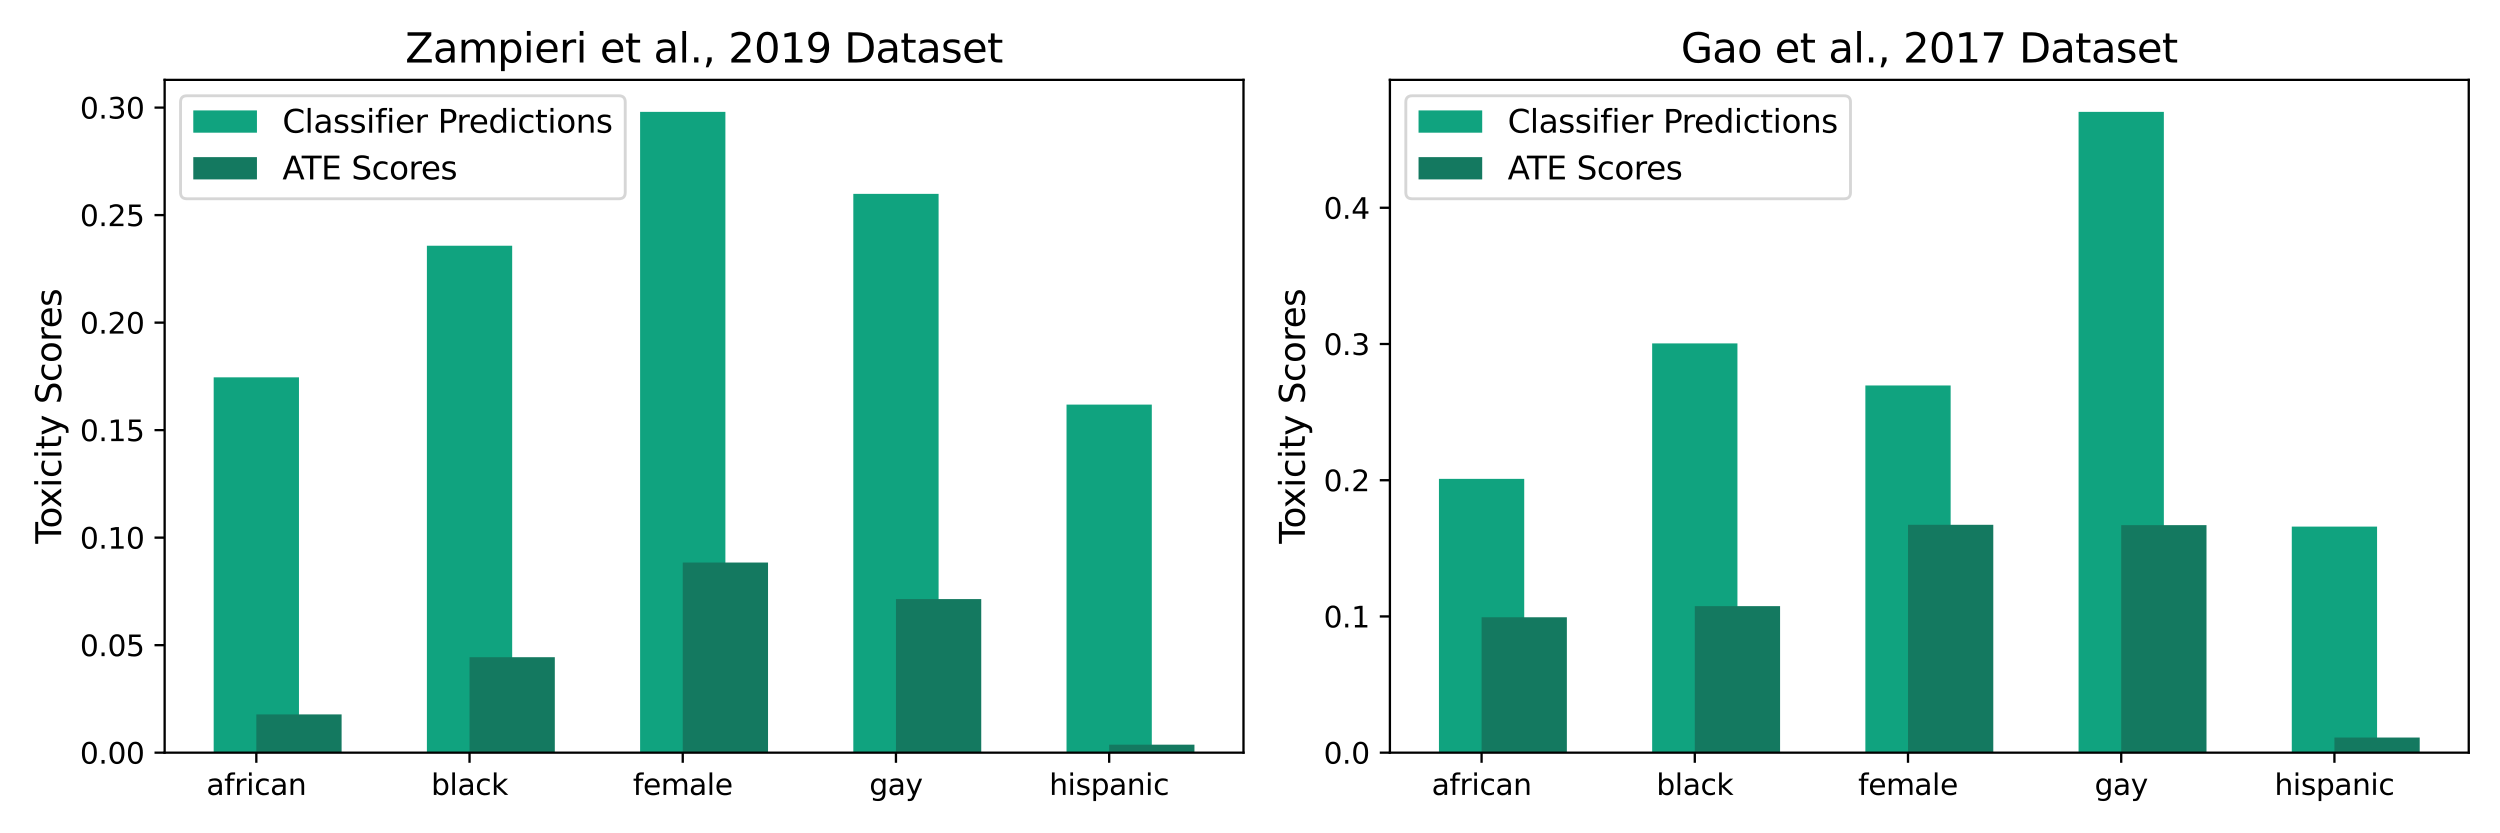 <?xml version="1.0" encoding="utf-8" standalone="no"?>
<!DOCTYPE svg PUBLIC "-//W3C//DTD SVG 1.1//EN"
  "http://www.w3.org/Graphics/SVG/1.1/DTD/svg11.dtd">
<svg xmlns:xlink="http://www.w3.org/1999/xlink" width="864pt" height="288pt" viewBox="0 0 864 288" xmlns="http://www.w3.org/2000/svg" version="1.1">
 <defs>
  <style type="text/css">*{stroke-linejoin: round; stroke-linecap: butt}</style>
 </defs>
 <g id="figure_1">
  <g id="patch_1">
   <path d="M 0 288 
L 864 288 
L 864 0 
L 0 0 
z
" style="fill: #ffffff"/>
  </g>
  <g id="axes_1">
   <g id="patch_2">
    <path d="M 56.9 260.12 
L 429.75 260.12 
L 429.75 27.6 
L 56.9 27.6 
z
" style="fill: #ffffff"/>
   </g>
   <g id="patch_3">
    <path d="M 73.848 260.12 
L 103.322 260.12 
L 103.322 130.412 
L 73.848 130.412 
z
" clip-path="url(#pd20c4e8a5c)" style="fill: #10a37f"/>
   </g>
   <g id="patch_4">
    <path d="M 147.533 260.12 
L 177.008 260.12 
L 177.008 84.919 
L 147.533 84.919 
z
" clip-path="url(#pd20c4e8a5c)" style="fill: #10a37f"/>
   </g>
   <g id="patch_5">
    <path d="M 221.219 260.12 
L 250.694 260.12 
L 250.694 38.672 
L 221.219 38.672 
z
" clip-path="url(#pd20c4e8a5c)" style="fill: #10a37f"/>
   </g>
   <g id="patch_6">
    <path d="M 294.905 260.12 
L 324.379 260.12 
L 324.379 67.002 
L 294.905 67.002 
z
" clip-path="url(#pd20c4e8a5c)" style="fill: #10a37f"/>
   </g>
   <g id="patch_7">
    <path d="M 368.591 260.12 
L 398.065 260.12 
L 398.065 139.822 
L 368.591 139.822 
z
" clip-path="url(#pd20c4e8a5c)" style="fill: #10a37f"/>
   </g>
   <g id="patch_8">
    <path d="M 88.585 260.12 
L 118.059 260.12 
L 118.059 246.897 
L 88.585 246.897 
z
" clip-path="url(#pd20c4e8a5c)" style="fill: #147960"/>
   </g>
   <g id="patch_9">
    <path d="M 162.271 260.12 
L 191.745 260.12 
L 191.745 227.123 
L 162.271 227.123 
z
" clip-path="url(#pd20c4e8a5c)" style="fill: #147960"/>
   </g>
   <g id="patch_10">
    <path d="M 235.956 260.12 
L 265.431 260.12 
L 265.431 194.42 
L 235.956 194.42 
z
" clip-path="url(#pd20c4e8a5c)" style="fill: #147960"/>
   </g>
   <g id="patch_11">
    <path d="M 309.642 260.12 
L 339.117 260.12 
L 339.117 207.043 
L 309.642 207.043 
z
" clip-path="url(#pd20c4e8a5c)" style="fill: #147960"/>
   </g>
   <g id="patch_12">
    <path d="M 383.328 260.12 
L 412.802 260.12 
L 412.802 257.347 
L 383.328 257.347 
z
" clip-path="url(#pd20c4e8a5c)" style="fill: #147960"/>
   </g>
   <g id="matplotlib.axis_1">
    <g id="xtick_1">
     <g id="line2d_1">
      <defs>
       <path id="m60d508ce1e" d="M 0 0 
L 0 3.5 
" style="stroke: #000000; stroke-width: 0.8"/>
      </defs>
      <g>
       <use xlink:href="#m60d508ce1e" x="88.585" y="260.12" style="stroke: #000000; stroke-width: 0.8"/>
      </g>
     </g>
     <g id="text_1">
      <!-- african -->
      <g transform="translate(71.334 274.718) scale(0.1 -0.1)">
       <defs>
        <path id="DejaVuSans-61" d="M 2194 1759 
Q 1497 1759 1228 1600 
Q 959 1441 959 1056 
Q 959 750 1161 570 
Q 1363 391 1709 391 
Q 2188 391 2477 730 
Q 2766 1069 2766 1631 
L 2766 1759 
L 2194 1759 
z
M 3341 1997 
L 3341 0 
L 2766 0 
L 2766 531 
Q 2569 213 2275 61 
Q 1981 -91 1556 -91 
Q 1019 -91 701 211 
Q 384 513 384 1019 
Q 384 1609 779 1909 
Q 1175 2209 1959 2209 
L 2766 2209 
L 2766 2266 
Q 2766 2663 2505 2880 
Q 2244 3097 1772 3097 
Q 1472 3097 1187 3025 
Q 903 2953 641 2809 
L 641 3341 
Q 956 3463 1253 3523 
Q 1550 3584 1831 3584 
Q 2591 3584 2966 3190 
Q 3341 2797 3341 1997 
z
" transform="scale(0.016)"/>
        <path id="DejaVuSans-66" d="M 2375 4863 
L 2375 4384 
L 1825 4384 
Q 1516 4384 1395 4259 
Q 1275 4134 1275 3809 
L 1275 3500 
L 2222 3500 
L 2222 3053 
L 1275 3053 
L 1275 0 
L 697 0 
L 697 3053 
L 147 3053 
L 147 3500 
L 697 3500 
L 697 3744 
Q 697 4328 969 4595 
Q 1241 4863 1831 4863 
L 2375 4863 
z
" transform="scale(0.016)"/>
        <path id="DejaVuSans-72" d="M 2631 2963 
Q 2534 3019 2420 3045 
Q 2306 3072 2169 3072 
Q 1681 3072 1420 2755 
Q 1159 2438 1159 1844 
L 1159 0 
L 581 0 
L 581 3500 
L 1159 3500 
L 1159 2956 
Q 1341 3275 1631 3429 
Q 1922 3584 2338 3584 
Q 2397 3584 2469 3576 
Q 2541 3569 2628 3553 
L 2631 2963 
z
" transform="scale(0.016)"/>
        <path id="DejaVuSans-69" d="M 603 3500 
L 1178 3500 
L 1178 0 
L 603 0 
L 603 3500 
z
M 603 4863 
L 1178 4863 
L 1178 4134 
L 603 4134 
L 603 4863 
z
" transform="scale(0.016)"/>
        <path id="DejaVuSans-63" d="M 3122 3366 
L 3122 2828 
Q 2878 2963 2633 3030 
Q 2388 3097 2138 3097 
Q 1578 3097 1268 2742 
Q 959 2388 959 1747 
Q 959 1106 1268 751 
Q 1578 397 2138 397 
Q 2388 397 2633 464 
Q 2878 531 3122 666 
L 3122 134 
Q 2881 22 2623 -34 
Q 2366 -91 2075 -91 
Q 1284 -91 818 406 
Q 353 903 353 1747 
Q 353 2603 823 3093 
Q 1294 3584 2113 3584 
Q 2378 3584 2631 3529 
Q 2884 3475 3122 3366 
z
" transform="scale(0.016)"/>
        <path id="DejaVuSans-6e" d="M 3513 2113 
L 3513 0 
L 2938 0 
L 2938 2094 
Q 2938 2591 2744 2837 
Q 2550 3084 2163 3084 
Q 1697 3084 1428 2787 
Q 1159 2491 1159 1978 
L 1159 0 
L 581 0 
L 581 3500 
L 1159 3500 
L 1159 2956 
Q 1366 3272 1645 3428 
Q 1925 3584 2291 3584 
Q 2894 3584 3203 3211 
Q 3513 2838 3513 2113 
z
" transform="scale(0.016)"/>
       </defs>
       <use xlink:href="#DejaVuSans-61"/>
       <use xlink:href="#DejaVuSans-66" x="61.279"/>
       <use xlink:href="#DejaVuSans-72" x="96.484"/>
       <use xlink:href="#DejaVuSans-69" x="137.598"/>
       <use xlink:href="#DejaVuSans-63" x="165.381"/>
       <use xlink:href="#DejaVuSans-61" x="220.361"/>
       <use xlink:href="#DejaVuSans-6e" x="281.641"/>
      </g>
     </g>
    </g>
    <g id="xtick_2">
     <g id="line2d_2">
      <g>
       <use xlink:href="#m60d508ce1e" x="162.271" y="260.12" style="stroke: #000000; stroke-width: 0.8"/>
      </g>
     </g>
     <g id="text_2">
      <!-- black -->
      <g transform="translate(148.999 274.718) scale(0.1 -0.1)">
       <defs>
        <path id="DejaVuSans-62" d="M 3116 1747 
Q 3116 2381 2855 2742 
Q 2594 3103 2138 3103 
Q 1681 3103 1420 2742 
Q 1159 2381 1159 1747 
Q 1159 1113 1420 752 
Q 1681 391 2138 391 
Q 2594 391 2855 752 
Q 3116 1113 3116 1747 
z
M 1159 2969 
Q 1341 3281 1617 3432 
Q 1894 3584 2278 3584 
Q 2916 3584 3314 3078 
Q 3713 2572 3713 1747 
Q 3713 922 3314 415 
Q 2916 -91 2278 -91 
Q 1894 -91 1617 61 
Q 1341 213 1159 525 
L 1159 0 
L 581 0 
L 581 4863 
L 1159 4863 
L 1159 2969 
z
" transform="scale(0.016)"/>
        <path id="DejaVuSans-6c" d="M 603 4863 
L 1178 4863 
L 1178 0 
L 603 0 
L 603 4863 
z
" transform="scale(0.016)"/>
        <path id="DejaVuSans-6b" d="M 581 4863 
L 1159 4863 
L 1159 1991 
L 2875 3500 
L 3609 3500 
L 1753 1863 
L 3688 0 
L 2938 0 
L 1159 1709 
L 1159 0 
L 581 0 
L 581 4863 
z
" transform="scale(0.016)"/>
       </defs>
       <use xlink:href="#DejaVuSans-62"/>
       <use xlink:href="#DejaVuSans-6c" x="63.477"/>
       <use xlink:href="#DejaVuSans-61" x="91.26"/>
       <use xlink:href="#DejaVuSans-63" x="152.539"/>
       <use xlink:href="#DejaVuSans-6b" x="207.52"/>
      </g>
     </g>
    </g>
    <g id="xtick_3">
     <g id="line2d_3">
      <g>
       <use xlink:href="#m60d508ce1e" x="235.956" y="260.12" style="stroke: #000000; stroke-width: 0.8"/>
      </g>
     </g>
     <g id="text_3">
      <!-- female -->
      <g transform="translate(218.72 274.718) scale(0.1 -0.1)">
       <defs>
        <path id="DejaVuSans-65" d="M 3597 1894 
L 3597 1613 
L 953 1613 
Q 991 1019 1311 708 
Q 1631 397 2203 397 
Q 2534 397 2845 478 
Q 3156 559 3463 722 
L 3463 178 
Q 3153 47 2828 -22 
Q 2503 -91 2169 -91 
Q 1331 -91 842 396 
Q 353 884 353 1716 
Q 353 2575 817 3079 
Q 1281 3584 2069 3584 
Q 2775 3584 3186 3129 
Q 3597 2675 3597 1894 
z
M 3022 2063 
Q 3016 2534 2758 2815 
Q 2500 3097 2075 3097 
Q 1594 3097 1305 2825 
Q 1016 2553 972 2059 
L 3022 2063 
z
" transform="scale(0.016)"/>
        <path id="DejaVuSans-6d" d="M 3328 2828 
Q 3544 3216 3844 3400 
Q 4144 3584 4550 3584 
Q 5097 3584 5394 3201 
Q 5691 2819 5691 2113 
L 5691 0 
L 5113 0 
L 5113 2094 
Q 5113 2597 4934 2840 
Q 4756 3084 4391 3084 
Q 3944 3084 3684 2787 
Q 3425 2491 3425 1978 
L 3425 0 
L 2847 0 
L 2847 2094 
Q 2847 2600 2669 2842 
Q 2491 3084 2119 3084 
Q 1678 3084 1418 2786 
Q 1159 2488 1159 1978 
L 1159 0 
L 581 0 
L 581 3500 
L 1159 3500 
L 1159 2956 
Q 1356 3278 1631 3431 
Q 1906 3584 2284 3584 
Q 2666 3584 2933 3390 
Q 3200 3197 3328 2828 
z
" transform="scale(0.016)"/>
       </defs>
       <use xlink:href="#DejaVuSans-66"/>
       <use xlink:href="#DejaVuSans-65" x="35.205"/>
       <use xlink:href="#DejaVuSans-6d" x="96.729"/>
       <use xlink:href="#DejaVuSans-61" x="194.141"/>
       <use xlink:href="#DejaVuSans-6c" x="255.42"/>
       <use xlink:href="#DejaVuSans-65" x="283.203"/>
      </g>
     </g>
    </g>
    <g id="xtick_4">
     <g id="line2d_4">
      <g>
       <use xlink:href="#m60d508ce1e" x="309.642" y="260.12" style="stroke: #000000; stroke-width: 0.8"/>
      </g>
     </g>
     <g id="text_4">
      <!-- gay -->
      <g transform="translate(300.445 274.718) scale(0.1 -0.1)">
       <defs>
        <path id="DejaVuSans-67" d="M 2906 1791 
Q 2906 2416 2648 2759 
Q 2391 3103 1925 3103 
Q 1463 3103 1205 2759 
Q 947 2416 947 1791 
Q 947 1169 1205 825 
Q 1463 481 1925 481 
Q 2391 481 2648 825 
Q 2906 1169 2906 1791 
z
M 3481 434 
Q 3481 -459 3084 -895 
Q 2688 -1331 1869 -1331 
Q 1566 -1331 1297 -1286 
Q 1028 -1241 775 -1147 
L 775 -588 
Q 1028 -725 1275 -790 
Q 1522 -856 1778 -856 
Q 2344 -856 2625 -561 
Q 2906 -266 2906 331 
L 2906 616 
Q 2728 306 2450 153 
Q 2172 0 1784 0 
Q 1141 0 747 490 
Q 353 981 353 1791 
Q 353 2603 747 3093 
Q 1141 3584 1784 3584 
Q 2172 3584 2450 3431 
Q 2728 3278 2906 2969 
L 2906 3500 
L 3481 3500 
L 3481 434 
z
" transform="scale(0.016)"/>
        <path id="DejaVuSans-79" d="M 2059 -325 
Q 1816 -950 1584 -1140 
Q 1353 -1331 966 -1331 
L 506 -1331 
L 506 -850 
L 844 -850 
Q 1081 -850 1212 -737 
Q 1344 -625 1503 -206 
L 1606 56 
L 191 3500 
L 800 3500 
L 1894 763 
L 2988 3500 
L 3597 3500 
L 2059 -325 
z
" transform="scale(0.016)"/>
       </defs>
       <use xlink:href="#DejaVuSans-67"/>
       <use xlink:href="#DejaVuSans-61" x="63.477"/>
       <use xlink:href="#DejaVuSans-79" x="124.756"/>
      </g>
     </g>
    </g>
    <g id="xtick_5">
     <g id="line2d_5">
      <g>
       <use xlink:href="#m60d508ce1e" x="383.328" y="260.12" style="stroke: #000000; stroke-width: 0.8"/>
      </g>
     </g>
     <g id="text_5">
      <!-- hispanic -->
      <g transform="translate(362.62 274.718) scale(0.1 -0.1)">
       <defs>
        <path id="DejaVuSans-68" d="M 3513 2113 
L 3513 0 
L 2938 0 
L 2938 2094 
Q 2938 2591 2744 2837 
Q 2550 3084 2163 3084 
Q 1697 3084 1428 2787 
Q 1159 2491 1159 1978 
L 1159 0 
L 581 0 
L 581 4863 
L 1159 4863 
L 1159 2956 
Q 1366 3272 1645 3428 
Q 1925 3584 2291 3584 
Q 2894 3584 3203 3211 
Q 3513 2838 3513 2113 
z
" transform="scale(0.016)"/>
        <path id="DejaVuSans-73" d="M 2834 3397 
L 2834 2853 
Q 2591 2978 2328 3040 
Q 2066 3103 1784 3103 
Q 1356 3103 1142 2972 
Q 928 2841 928 2578 
Q 928 2378 1081 2264 
Q 1234 2150 1697 2047 
L 1894 2003 
Q 2506 1872 2764 1633 
Q 3022 1394 3022 966 
Q 3022 478 2636 193 
Q 2250 -91 1575 -91 
Q 1294 -91 989 -36 
Q 684 19 347 128 
L 347 722 
Q 666 556 975 473 
Q 1284 391 1588 391 
Q 1994 391 2212 530 
Q 2431 669 2431 922 
Q 2431 1156 2273 1281 
Q 2116 1406 1581 1522 
L 1381 1569 
Q 847 1681 609 1914 
Q 372 2147 372 2553 
Q 372 3047 722 3315 
Q 1072 3584 1716 3584 
Q 2034 3584 2315 3537 
Q 2597 3491 2834 3397 
z
" transform="scale(0.016)"/>
        <path id="DejaVuSans-70" d="M 1159 525 
L 1159 -1331 
L 581 -1331 
L 581 3500 
L 1159 3500 
L 1159 2969 
Q 1341 3281 1617 3432 
Q 1894 3584 2278 3584 
Q 2916 3584 3314 3078 
Q 3713 2572 3713 1747 
Q 3713 922 3314 415 
Q 2916 -91 2278 -91 
Q 1894 -91 1617 61 
Q 1341 213 1159 525 
z
M 3116 1747 
Q 3116 2381 2855 2742 
Q 2594 3103 2138 3103 
Q 1681 3103 1420 2742 
Q 1159 2381 1159 1747 
Q 1159 1113 1420 752 
Q 1681 391 2138 391 
Q 2594 391 2855 752 
Q 3116 1113 3116 1747 
z
" transform="scale(0.016)"/>
       </defs>
       <use xlink:href="#DejaVuSans-68"/>
       <use xlink:href="#DejaVuSans-69" x="63.379"/>
       <use xlink:href="#DejaVuSans-73" x="91.162"/>
       <use xlink:href="#DejaVuSans-70" x="143.262"/>
       <use xlink:href="#DejaVuSans-61" x="206.738"/>
       <use xlink:href="#DejaVuSans-6e" x="268.018"/>
       <use xlink:href="#DejaVuSans-69" x="331.396"/>
       <use xlink:href="#DejaVuSans-63" x="359.18"/>
      </g>
     </g>
    </g>
   </g>
   <g id="matplotlib.axis_2">
    <g id="ytick_1">
     <g id="line2d_6">
      <defs>
       <path id="md2cce82c99" d="M 0 0 
L -3.5 0 
" style="stroke: #000000; stroke-width: 0.8"/>
      </defs>
      <g>
       <use xlink:href="#md2cce82c99" x="56.9" y="260.12" style="stroke: #000000; stroke-width: 0.8"/>
      </g>
     </g>
     <g id="text_6">
      <!-- 0.00 -->
      <g transform="translate(27.634 263.919) scale(0.1 -0.1)">
       <defs>
        <path id="DejaVuSans-30" d="M 2034 4250 
Q 1547 4250 1301 3770 
Q 1056 3291 1056 2328 
Q 1056 1369 1301 889 
Q 1547 409 2034 409 
Q 2525 409 2770 889 
Q 3016 1369 3016 2328 
Q 3016 3291 2770 3770 
Q 2525 4250 2034 4250 
z
M 2034 4750 
Q 2819 4750 3233 4129 
Q 3647 3509 3647 2328 
Q 3647 1150 3233 529 
Q 2819 -91 2034 -91 
Q 1250 -91 836 529 
Q 422 1150 422 2328 
Q 422 3509 836 4129 
Q 1250 4750 2034 4750 
z
" transform="scale(0.016)"/>
        <path id="DejaVuSans-2e" d="M 684 794 
L 1344 794 
L 1344 0 
L 684 0 
L 684 794 
z
" transform="scale(0.016)"/>
       </defs>
       <use xlink:href="#DejaVuSans-30"/>
       <use xlink:href="#DejaVuSans-2e" x="63.623"/>
       <use xlink:href="#DejaVuSans-30" x="95.41"/>
       <use xlink:href="#DejaVuSans-30" x="159.033"/>
      </g>
     </g>
    </g>
    <g id="ytick_2">
     <g id="line2d_7">
      <g>
       <use xlink:href="#md2cce82c99" x="56.9" y="222.965" style="stroke: #000000; stroke-width: 0.8"/>
      </g>
     </g>
     <g id="text_7">
      <!-- 0.05 -->
      <g transform="translate(27.634 226.764) scale(0.1 -0.1)">
       <defs>
        <path id="DejaVuSans-35" d="M 691 4666 
L 3169 4666 
L 3169 4134 
L 1269 4134 
L 1269 2991 
Q 1406 3038 1543 3061 
Q 1681 3084 1819 3084 
Q 2600 3084 3056 2656 
Q 3513 2228 3513 1497 
Q 3513 744 3044 326 
Q 2575 -91 1722 -91 
Q 1428 -91 1123 -41 
Q 819 9 494 109 
L 494 744 
Q 775 591 1075 516 
Q 1375 441 1709 441 
Q 2250 441 2565 725 
Q 2881 1009 2881 1497 
Q 2881 1984 2565 2268 
Q 2250 2553 1709 2553 
Q 1456 2553 1204 2497 
Q 953 2441 691 2322 
L 691 4666 
z
" transform="scale(0.016)"/>
       </defs>
       <use xlink:href="#DejaVuSans-30"/>
       <use xlink:href="#DejaVuSans-2e" x="63.623"/>
       <use xlink:href="#DejaVuSans-30" x="95.41"/>
       <use xlink:href="#DejaVuSans-35" x="159.033"/>
      </g>
     </g>
    </g>
    <g id="ytick_3">
     <g id="line2d_8">
      <g>
       <use xlink:href="#md2cce82c99" x="56.9" y="185.81" style="stroke: #000000; stroke-width: 0.8"/>
      </g>
     </g>
     <g id="text_8">
      <!-- 0.10 -->
      <g transform="translate(27.634 189.609) scale(0.1 -0.1)">
       <defs>
        <path id="DejaVuSans-31" d="M 794 531 
L 1825 531 
L 1825 4091 
L 703 3866 
L 703 4441 
L 1819 4666 
L 2450 4666 
L 2450 531 
L 3481 531 
L 3481 0 
L 794 0 
L 794 531 
z
" transform="scale(0.016)"/>
       </defs>
       <use xlink:href="#DejaVuSans-30"/>
       <use xlink:href="#DejaVuSans-2e" x="63.623"/>
       <use xlink:href="#DejaVuSans-31" x="95.41"/>
       <use xlink:href="#DejaVuSans-30" x="159.033"/>
      </g>
     </g>
    </g>
    <g id="ytick_4">
     <g id="line2d_9">
      <g>
       <use xlink:href="#md2cce82c99" x="56.9" y="148.655" style="stroke: #000000; stroke-width: 0.8"/>
      </g>
     </g>
     <g id="text_9">
      <!-- 0.15 -->
      <g transform="translate(27.634 152.454) scale(0.1 -0.1)">
       <use xlink:href="#DejaVuSans-30"/>
       <use xlink:href="#DejaVuSans-2e" x="63.623"/>
       <use xlink:href="#DejaVuSans-31" x="95.41"/>
       <use xlink:href="#DejaVuSans-35" x="159.033"/>
      </g>
     </g>
    </g>
    <g id="ytick_5">
     <g id="line2d_10">
      <g>
       <use xlink:href="#md2cce82c99" x="56.9" y="111.5" style="stroke: #000000; stroke-width: 0.8"/>
      </g>
     </g>
     <g id="text_10">
      <!-- 0.20 -->
      <g transform="translate(27.634 115.299) scale(0.1 -0.1)">
       <defs>
        <path id="DejaVuSans-32" d="M 1228 531 
L 3431 531 
L 3431 0 
L 469 0 
L 469 531 
Q 828 903 1448 1529 
Q 2069 2156 2228 2338 
Q 2531 2678 2651 2914 
Q 2772 3150 2772 3378 
Q 2772 3750 2511 3984 
Q 2250 4219 1831 4219 
Q 1534 4219 1204 4116 
Q 875 4013 500 3803 
L 500 4441 
Q 881 4594 1212 4672 
Q 1544 4750 1819 4750 
Q 2544 4750 2975 4387 
Q 3406 4025 3406 3419 
Q 3406 3131 3298 2873 
Q 3191 2616 2906 2266 
Q 2828 2175 2409 1742 
Q 1991 1309 1228 531 
z
" transform="scale(0.016)"/>
       </defs>
       <use xlink:href="#DejaVuSans-30"/>
       <use xlink:href="#DejaVuSans-2e" x="63.623"/>
       <use xlink:href="#DejaVuSans-32" x="95.41"/>
       <use xlink:href="#DejaVuSans-30" x="159.033"/>
      </g>
     </g>
    </g>
    <g id="ytick_6">
     <g id="line2d_11">
      <g>
       <use xlink:href="#md2cce82c99" x="56.9" y="74.345" style="stroke: #000000; stroke-width: 0.8"/>
      </g>
     </g>
     <g id="text_11">
      <!-- 0.25 -->
      <g transform="translate(27.634 78.144) scale(0.1 -0.1)">
       <use xlink:href="#DejaVuSans-30"/>
       <use xlink:href="#DejaVuSans-2e" x="63.623"/>
       <use xlink:href="#DejaVuSans-32" x="95.41"/>
       <use xlink:href="#DejaVuSans-35" x="159.033"/>
      </g>
     </g>
    </g>
    <g id="ytick_7">
     <g id="line2d_12">
      <g>
       <use xlink:href="#md2cce82c99" x="56.9" y="37.19" style="stroke: #000000; stroke-width: 0.8"/>
      </g>
     </g>
     <g id="text_12">
      <!-- 0.30 -->
      <g transform="translate(27.634 40.989) scale(0.1 -0.1)">
       <defs>
        <path id="DejaVuSans-33" d="M 2597 2516 
Q 3050 2419 3304 2112 
Q 3559 1806 3559 1356 
Q 3559 666 3084 287 
Q 2609 -91 1734 -91 
Q 1441 -91 1130 -33 
Q 819 25 488 141 
L 488 750 
Q 750 597 1062 519 
Q 1375 441 1716 441 
Q 2309 441 2620 675 
Q 2931 909 2931 1356 
Q 2931 1769 2642 2001 
Q 2353 2234 1838 2234 
L 1294 2234 
L 1294 2753 
L 1863 2753 
Q 2328 2753 2575 2939 
Q 2822 3125 2822 3475 
Q 2822 3834 2567 4026 
Q 2313 4219 1838 4219 
Q 1578 4219 1281 4162 
Q 984 4106 628 3988 
L 628 4550 
Q 988 4650 1302 4700 
Q 1616 4750 1894 4750 
Q 2613 4750 3031 4423 
Q 3450 4097 3450 3541 
Q 3450 3153 3228 2886 
Q 3006 2619 2597 2516 
z
" transform="scale(0.016)"/>
       </defs>
       <use xlink:href="#DejaVuSans-30"/>
       <use xlink:href="#DejaVuSans-2e" x="63.623"/>
       <use xlink:href="#DejaVuSans-33" x="95.41"/>
       <use xlink:href="#DejaVuSans-30" x="159.033"/>
      </g>
     </g>
    </g>
    <g id="text_13">
     <!-- Toxicity Scores -->
     <g transform="translate(21.139 187.911) rotate(-90) scale(0.12 -0.12)">
      <defs>
       <path id="DejaVuSans-54" d="M -19 4666 
L 3928 4666 
L 3928 4134 
L 2272 4134 
L 2272 0 
L 1638 0 
L 1638 4134 
L -19 4134 
L -19 4666 
z
" transform="scale(0.016)"/>
       <path id="DejaVuSans-6f" d="M 1959 3097 
Q 1497 3097 1228 2736 
Q 959 2375 959 1747 
Q 959 1119 1226 758 
Q 1494 397 1959 397 
Q 2419 397 2687 759 
Q 2956 1122 2956 1747 
Q 2956 2369 2687 2733 
Q 2419 3097 1959 3097 
z
M 1959 3584 
Q 2709 3584 3137 3096 
Q 3566 2609 3566 1747 
Q 3566 888 3137 398 
Q 2709 -91 1959 -91 
Q 1206 -91 779 398 
Q 353 888 353 1747 
Q 353 2609 779 3096 
Q 1206 3584 1959 3584 
z
" transform="scale(0.016)"/>
       <path id="DejaVuSans-78" d="M 3513 3500 
L 2247 1797 
L 3578 0 
L 2900 0 
L 1881 1375 
L 863 0 
L 184 0 
L 1544 1831 
L 300 3500 
L 978 3500 
L 1906 2253 
L 2834 3500 
L 3513 3500 
z
" transform="scale(0.016)"/>
       <path id="DejaVuSans-74" d="M 1172 4494 
L 1172 3500 
L 2356 3500 
L 2356 3053 
L 1172 3053 
L 1172 1153 
Q 1172 725 1289 603 
Q 1406 481 1766 481 
L 2356 481 
L 2356 0 
L 1766 0 
Q 1100 0 847 248 
Q 594 497 594 1153 
L 594 3053 
L 172 3053 
L 172 3500 
L 594 3500 
L 594 4494 
L 1172 4494 
z
" transform="scale(0.016)"/>
       <path id="DejaVuSans-20" transform="scale(0.016)"/>
       <path id="DejaVuSans-53" d="M 3425 4513 
L 3425 3897 
Q 3066 4069 2747 4153 
Q 2428 4238 2131 4238 
Q 1616 4238 1336 4038 
Q 1056 3838 1056 3469 
Q 1056 3159 1242 3001 
Q 1428 2844 1947 2747 
L 2328 2669 
Q 3034 2534 3370 2195 
Q 3706 1856 3706 1288 
Q 3706 609 3251 259 
Q 2797 -91 1919 -91 
Q 1588 -91 1214 -16 
Q 841 59 441 206 
L 441 856 
Q 825 641 1194 531 
Q 1563 422 1919 422 
Q 2459 422 2753 634 
Q 3047 847 3047 1241 
Q 3047 1584 2836 1778 
Q 2625 1972 2144 2069 
L 1759 2144 
Q 1053 2284 737 2584 
Q 422 2884 422 3419 
Q 422 4038 858 4394 
Q 1294 4750 2059 4750 
Q 2388 4750 2728 4690 
Q 3069 4631 3425 4513 
z
" transform="scale(0.016)"/>
      </defs>
      <use xlink:href="#DejaVuSans-54"/>
      <use xlink:href="#DejaVuSans-6f" x="44.084"/>
      <use xlink:href="#DejaVuSans-78" x="102.141"/>
      <use xlink:href="#DejaVuSans-69" x="161.32"/>
      <use xlink:href="#DejaVuSans-63" x="189.104"/>
      <use xlink:href="#DejaVuSans-69" x="244.084"/>
      <use xlink:href="#DejaVuSans-74" x="271.867"/>
      <use xlink:href="#DejaVuSans-79" x="311.076"/>
      <use xlink:href="#DejaVuSans-20" x="370.256"/>
      <use xlink:href="#DejaVuSans-53" x="402.043"/>
      <use xlink:href="#DejaVuSans-63" x="465.52"/>
      <use xlink:href="#DejaVuSans-6f" x="520.5"/>
      <use xlink:href="#DejaVuSans-72" x="581.682"/>
      <use xlink:href="#DejaVuSans-65" x="620.545"/>
      <use xlink:href="#DejaVuSans-73" x="682.068"/>
     </g>
    </g>
   </g>
   <g id="patch_13">
    <path d="M 56.9 260.12 
L 56.9 27.6 
" style="fill: none; stroke: #000000; stroke-width: 0.8; stroke-linejoin: miter; stroke-linecap: square"/>
   </g>
   <g id="patch_14">
    <path d="M 429.75 260.12 
L 429.75 27.6 
" style="fill: none; stroke: #000000; stroke-width: 0.8; stroke-linejoin: miter; stroke-linecap: square"/>
   </g>
   <g id="patch_15">
    <path d="M 56.9 260.12 
L 429.75 260.12 
" style="fill: none; stroke: #000000; stroke-width: 0.8; stroke-linejoin: miter; stroke-linecap: square"/>
   </g>
   <g id="patch_16">
    <path d="M 56.9 27.6 
L 429.75 27.6 
" style="fill: none; stroke: #000000; stroke-width: 0.8; stroke-linejoin: miter; stroke-linecap: square"/>
   </g>
   <g id="text_14">
    <!-- Zampieri et al., 2019 Dataset -->
    <g transform="translate(140.043 21.6) scale(0.14 -0.14)">
     <defs>
      <path id="DejaVuSans-5a" d="M 359 4666 
L 4025 4666 
L 4025 4184 
L 1075 531 
L 4097 531 
L 4097 0 
L 288 0 
L 288 481 
L 3238 4134 
L 359 4134 
L 359 4666 
z
" transform="scale(0.016)"/>
      <path id="DejaVuSans-2c" d="M 750 794 
L 1409 794 
L 1409 256 
L 897 -744 
L 494 -744 
L 750 256 
L 750 794 
z
" transform="scale(0.016)"/>
      <path id="DejaVuSans-39" d="M 703 97 
L 703 672 
Q 941 559 1184 500 
Q 1428 441 1663 441 
Q 2288 441 2617 861 
Q 2947 1281 2994 2138 
Q 2813 1869 2534 1725 
Q 2256 1581 1919 1581 
Q 1219 1581 811 2004 
Q 403 2428 403 3163 
Q 403 3881 828 4315 
Q 1253 4750 1959 4750 
Q 2769 4750 3195 4129 
Q 3622 3509 3622 2328 
Q 3622 1225 3098 567 
Q 2575 -91 1691 -91 
Q 1453 -91 1209 -44 
Q 966 3 703 97 
z
M 1959 2075 
Q 2384 2075 2632 2365 
Q 2881 2656 2881 3163 
Q 2881 3666 2632 3958 
Q 2384 4250 1959 4250 
Q 1534 4250 1286 3958 
Q 1038 3666 1038 3163 
Q 1038 2656 1286 2365 
Q 1534 2075 1959 2075 
z
" transform="scale(0.016)"/>
      <path id="DejaVuSans-44" d="M 1259 4147 
L 1259 519 
L 2022 519 
Q 2988 519 3436 956 
Q 3884 1394 3884 2338 
Q 3884 3275 3436 3711 
Q 2988 4147 2022 4147 
L 1259 4147 
z
M 628 4666 
L 1925 4666 
Q 3281 4666 3915 4102 
Q 4550 3538 4550 2338 
Q 4550 1131 3912 565 
Q 3275 0 1925 0 
L 628 0 
L 628 4666 
z
" transform="scale(0.016)"/>
     </defs>
     <use xlink:href="#DejaVuSans-5a"/>
     <use xlink:href="#DejaVuSans-61" x="68.506"/>
     <use xlink:href="#DejaVuSans-6d" x="129.785"/>
     <use xlink:href="#DejaVuSans-70" x="227.197"/>
     <use xlink:href="#DejaVuSans-69" x="290.674"/>
     <use xlink:href="#DejaVuSans-65" x="318.457"/>
     <use xlink:href="#DejaVuSans-72" x="379.98"/>
     <use xlink:href="#DejaVuSans-69" x="421.094"/>
     <use xlink:href="#DejaVuSans-20" x="448.877"/>
     <use xlink:href="#DejaVuSans-65" x="480.664"/>
     <use xlink:href="#DejaVuSans-74" x="542.188"/>
     <use xlink:href="#DejaVuSans-20" x="581.396"/>
     <use xlink:href="#DejaVuSans-61" x="613.184"/>
     <use xlink:href="#DejaVuSans-6c" x="674.463"/>
     <use xlink:href="#DejaVuSans-2e" x="702.246"/>
     <use xlink:href="#DejaVuSans-2c" x="734.033"/>
     <use xlink:href="#DejaVuSans-20" x="765.82"/>
     <use xlink:href="#DejaVuSans-32" x="797.607"/>
     <use xlink:href="#DejaVuSans-30" x="861.23"/>
     <use xlink:href="#DejaVuSans-31" x="924.854"/>
     <use xlink:href="#DejaVuSans-39" x="988.477"/>
     <use xlink:href="#DejaVuSans-20" x="1052.1"/>
     <use xlink:href="#DejaVuSans-44" x="1083.887"/>
     <use xlink:href="#DejaVuSans-61" x="1160.889"/>
     <use xlink:href="#DejaVuSans-74" x="1222.168"/>
     <use xlink:href="#DejaVuSans-61" x="1261.377"/>
     <use xlink:href="#DejaVuSans-73" x="1322.656"/>
     <use xlink:href="#DejaVuSans-65" x="1374.756"/>
     <use xlink:href="#DejaVuSans-74" x="1436.279"/>
    </g>
   </g>
   <g id="legend_1">
    <g id="patch_17">
     <path d="M 64.6 68.692 
L 213.88 68.692 
Q 216.08 68.692 216.08 66.492 
L 216.08 35.3 
Q 216.08 33.1 213.88 33.1 
L 64.6 33.1 
Q 62.4 33.1 62.4 35.3 
L 62.4 66.492 
Q 62.4 68.692 64.6 68.692 
z
" style="fill: #ffffff; opacity: 0.8; stroke: #cccccc; stroke-linejoin: miter"/>
    </g>
    <g id="patch_18">
     <path d="M 66.8 45.858 
L 88.8 45.858 
L 88.8 38.158 
L 66.8 38.158 
z
" style="fill: #10a37f"/>
    </g>
    <g id="text_15">
     <!-- Classifier Predictions -->
     <g transform="translate(97.6 45.858) scale(0.11 -0.11)">
      <defs>
       <path id="DejaVuSans-43" d="M 4122 4306 
L 4122 3641 
Q 3803 3938 3442 4084 
Q 3081 4231 2675 4231 
Q 1875 4231 1450 3742 
Q 1025 3253 1025 2328 
Q 1025 1406 1450 917 
Q 1875 428 2675 428 
Q 3081 428 3442 575 
Q 3803 722 4122 1019 
L 4122 359 
Q 3791 134 3420 21 
Q 3050 -91 2638 -91 
Q 1578 -91 968 557 
Q 359 1206 359 2328 
Q 359 3453 968 4101 
Q 1578 4750 2638 4750 
Q 3056 4750 3426 4639 
Q 3797 4528 4122 4306 
z
" transform="scale(0.016)"/>
       <path id="DejaVuSans-50" d="M 1259 4147 
L 1259 2394 
L 2053 2394 
Q 2494 2394 2734 2622 
Q 2975 2850 2975 3272 
Q 2975 3691 2734 3919 
Q 2494 4147 2053 4147 
L 1259 4147 
z
M 628 4666 
L 2053 4666 
Q 2838 4666 3239 4311 
Q 3641 3956 3641 3272 
Q 3641 2581 3239 2228 
Q 2838 1875 2053 1875 
L 1259 1875 
L 1259 0 
L 628 0 
L 628 4666 
z
" transform="scale(0.016)"/>
       <path id="DejaVuSans-64" d="M 2906 2969 
L 2906 4863 
L 3481 4863 
L 3481 0 
L 2906 0 
L 2906 525 
Q 2725 213 2448 61 
Q 2172 -91 1784 -91 
Q 1150 -91 751 415 
Q 353 922 353 1747 
Q 353 2572 751 3078 
Q 1150 3584 1784 3584 
Q 2172 3584 2448 3432 
Q 2725 3281 2906 2969 
z
M 947 1747 
Q 947 1113 1208 752 
Q 1469 391 1925 391 
Q 2381 391 2643 752 
Q 2906 1113 2906 1747 
Q 2906 2381 2643 2742 
Q 2381 3103 1925 3103 
Q 1469 3103 1208 2742 
Q 947 2381 947 1747 
z
" transform="scale(0.016)"/>
      </defs>
      <use xlink:href="#DejaVuSans-43"/>
      <use xlink:href="#DejaVuSans-6c" x="69.824"/>
      <use xlink:href="#DejaVuSans-61" x="97.607"/>
      <use xlink:href="#DejaVuSans-73" x="158.887"/>
      <use xlink:href="#DejaVuSans-73" x="210.986"/>
      <use xlink:href="#DejaVuSans-69" x="263.086"/>
      <use xlink:href="#DejaVuSans-66" x="290.869"/>
      <use xlink:href="#DejaVuSans-69" x="326.074"/>
      <use xlink:href="#DejaVuSans-65" x="353.857"/>
      <use xlink:href="#DejaVuSans-72" x="415.381"/>
      <use xlink:href="#DejaVuSans-20" x="456.494"/>
      <use xlink:href="#DejaVuSans-50" x="488.281"/>
      <use xlink:href="#DejaVuSans-72" x="546.834"/>
      <use xlink:href="#DejaVuSans-65" x="585.697"/>
      <use xlink:href="#DejaVuSans-64" x="647.221"/>
      <use xlink:href="#DejaVuSans-69" x="710.697"/>
      <use xlink:href="#DejaVuSans-63" x="738.48"/>
      <use xlink:href="#DejaVuSans-74" x="793.461"/>
      <use xlink:href="#DejaVuSans-69" x="832.67"/>
      <use xlink:href="#DejaVuSans-6f" x="860.453"/>
      <use xlink:href="#DejaVuSans-6e" x="921.635"/>
      <use xlink:href="#DejaVuSans-73" x="985.014"/>
     </g>
    </g>
    <g id="patch_19">
     <path d="M 66.8 62.004 
L 88.8 62.004 
L 88.8 54.304 
L 66.8 54.304 
z
" style="fill: #147960"/>
    </g>
    <g id="text_16">
     <!-- ATE Scores -->
     <g transform="translate(97.6 62.004) scale(0.11 -0.11)">
      <defs>
       <path id="DejaVuSans-41" d="M 2188 4044 
L 1331 1722 
L 3047 1722 
L 2188 4044 
z
M 1831 4666 
L 2547 4666 
L 4325 0 
L 3669 0 
L 3244 1197 
L 1141 1197 
L 716 0 
L 50 0 
L 1831 4666 
z
" transform="scale(0.016)"/>
       <path id="DejaVuSans-45" d="M 628 4666 
L 3578 4666 
L 3578 4134 
L 1259 4134 
L 1259 2753 
L 3481 2753 
L 3481 2222 
L 1259 2222 
L 1259 531 
L 3634 531 
L 3634 0 
L 628 0 
L 628 4666 
z
" transform="scale(0.016)"/>
      </defs>
      <use xlink:href="#DejaVuSans-41"/>
      <use xlink:href="#DejaVuSans-54" x="60.658"/>
      <use xlink:href="#DejaVuSans-45" x="121.742"/>
      <use xlink:href="#DejaVuSans-20" x="184.926"/>
      <use xlink:href="#DejaVuSans-53" x="216.713"/>
      <use xlink:href="#DejaVuSans-63" x="280.189"/>
      <use xlink:href="#DejaVuSans-6f" x="335.17"/>
      <use xlink:href="#DejaVuSans-72" x="396.352"/>
      <use xlink:href="#DejaVuSans-65" x="435.215"/>
      <use xlink:href="#DejaVuSans-73" x="496.738"/>
     </g>
    </g>
   </g>
  </g>
  <g id="axes_2">
   <g id="patch_20">
    <path d="M 480.35 260.12 
L 853.2 260.12 
L 853.2 27.6 
L 480.35 27.6 
z
" style="fill: #ffffff"/>
   </g>
   <g id="patch_21">
    <path d="M 497.298 260.12 
L 526.772 260.12 
L 526.772 165.486 
L 497.298 165.486 
z
" clip-path="url(#p72c2298f73)" style="fill: #10a37f"/>
   </g>
   <g id="patch_22">
    <path d="M 570.983 260.12 
L 600.458 260.12 
L 600.458 118.688 
L 570.983 118.688 
z
" clip-path="url(#p72c2298f73)" style="fill: #10a37f"/>
   </g>
   <g id="patch_23">
    <path d="M 644.669 260.12 
L 674.144 260.12 
L 674.144 133.215 
L 644.669 133.215 
z
" clip-path="url(#p72c2298f73)" style="fill: #10a37f"/>
   </g>
   <g id="patch_24">
    <path d="M 718.355 260.12 
L 747.829 260.12 
L 747.829 38.672 
L 718.355 38.672 
z
" clip-path="url(#p72c2298f73)" style="fill: #10a37f"/>
   </g>
   <g id="patch_25">
    <path d="M 792.041 260.12 
L 821.515 260.12 
L 821.515 182.003 
L 792.041 182.003 
z
" clip-path="url(#p72c2298f73)" style="fill: #10a37f"/>
   </g>
   <g id="patch_26">
    <path d="M 512.035 260.12 
L 541.509 260.12 
L 541.509 213.338 
L 512.035 213.338 
z
" clip-path="url(#p72c2298f73)" style="fill: #147960"/>
   </g>
   <g id="patch_27">
    <path d="M 585.721 260.12 
L 615.195 260.12 
L 615.195 209.48 
L 585.721 209.48 
z
" clip-path="url(#p72c2298f73)" style="fill: #147960"/>
   </g>
   <g id="patch_28">
    <path d="M 659.406 260.12 
L 688.881 260.12 
L 688.881 181.376 
L 659.406 181.376 
z
" clip-path="url(#p72c2298f73)" style="fill: #147960"/>
   </g>
   <g id="patch_29">
    <path d="M 733.092 260.12 
L 762.567 260.12 
L 762.567 181.485 
L 733.092 181.485 
z
" clip-path="url(#p72c2298f73)" style="fill: #147960"/>
   </g>
   <g id="patch_30">
    <path d="M 806.778 260.12 
L 836.252 260.12 
L 836.252 254.891 
L 806.778 254.891 
z
" clip-path="url(#p72c2298f73)" style="fill: #147960"/>
   </g>
   <g id="matplotlib.axis_3">
    <g id="xtick_6">
     <g id="line2d_13">
      <g>
       <use xlink:href="#m60d508ce1e" x="512.035" y="260.12" style="stroke: #000000; stroke-width: 0.8"/>
      </g>
     </g>
     <g id="text_17">
      <!-- african -->
      <g transform="translate(494.784 274.718) scale(0.1 -0.1)">
       <use xlink:href="#DejaVuSans-61"/>
       <use xlink:href="#DejaVuSans-66" x="61.279"/>
       <use xlink:href="#DejaVuSans-72" x="96.484"/>
       <use xlink:href="#DejaVuSans-69" x="137.598"/>
       <use xlink:href="#DejaVuSans-63" x="165.381"/>
       <use xlink:href="#DejaVuSans-61" x="220.361"/>
       <use xlink:href="#DejaVuSans-6e" x="281.641"/>
      </g>
     </g>
    </g>
    <g id="xtick_7">
     <g id="line2d_14">
      <g>
       <use xlink:href="#m60d508ce1e" x="585.721" y="260.12" style="stroke: #000000; stroke-width: 0.8"/>
      </g>
     </g>
     <g id="text_18">
      <!-- black -->
      <g transform="translate(572.449 274.718) scale(0.1 -0.1)">
       <use xlink:href="#DejaVuSans-62"/>
       <use xlink:href="#DejaVuSans-6c" x="63.477"/>
       <use xlink:href="#DejaVuSans-61" x="91.26"/>
       <use xlink:href="#DejaVuSans-63" x="152.539"/>
       <use xlink:href="#DejaVuSans-6b" x="207.52"/>
      </g>
     </g>
    </g>
    <g id="xtick_8">
     <g id="line2d_15">
      <g>
       <use xlink:href="#m60d508ce1e" x="659.406" y="260.12" style="stroke: #000000; stroke-width: 0.8"/>
      </g>
     </g>
     <g id="text_19">
      <!-- female -->
      <g transform="translate(642.17 274.718) scale(0.1 -0.1)">
       <use xlink:href="#DejaVuSans-66"/>
       <use xlink:href="#DejaVuSans-65" x="35.205"/>
       <use xlink:href="#DejaVuSans-6d" x="96.729"/>
       <use xlink:href="#DejaVuSans-61" x="194.141"/>
       <use xlink:href="#DejaVuSans-6c" x="255.42"/>
       <use xlink:href="#DejaVuSans-65" x="283.203"/>
      </g>
     </g>
    </g>
    <g id="xtick_9">
     <g id="line2d_16">
      <g>
       <use xlink:href="#m60d508ce1e" x="733.092" y="260.12" style="stroke: #000000; stroke-width: 0.8"/>
      </g>
     </g>
     <g id="text_20">
      <!-- gay -->
      <g transform="translate(723.895 274.718) scale(0.1 -0.1)">
       <use xlink:href="#DejaVuSans-67"/>
       <use xlink:href="#DejaVuSans-61" x="63.477"/>
       <use xlink:href="#DejaVuSans-79" x="124.756"/>
      </g>
     </g>
    </g>
    <g id="xtick_10">
     <g id="line2d_17">
      <g>
       <use xlink:href="#m60d508ce1e" x="806.778" y="260.12" style="stroke: #000000; stroke-width: 0.8"/>
      </g>
     </g>
     <g id="text_21">
      <!-- hispanic -->
      <g transform="translate(786.07 274.718) scale(0.1 -0.1)">
       <use xlink:href="#DejaVuSans-68"/>
       <use xlink:href="#DejaVuSans-69" x="63.379"/>
       <use xlink:href="#DejaVuSans-73" x="91.162"/>
       <use xlink:href="#DejaVuSans-70" x="143.262"/>
       <use xlink:href="#DejaVuSans-61" x="206.738"/>
       <use xlink:href="#DejaVuSans-6e" x="268.018"/>
       <use xlink:href="#DejaVuSans-69" x="331.396"/>
       <use xlink:href="#DejaVuSans-63" x="359.18"/>
      </g>
     </g>
    </g>
   </g>
   <g id="matplotlib.axis_4">
    <g id="ytick_8">
     <g id="line2d_18">
      <g>
       <use xlink:href="#md2cce82c99" x="480.35" y="260.12" style="stroke: #000000; stroke-width: 0.8"/>
      </g>
     </g>
     <g id="text_22">
      <!-- 0.0 -->
      <g transform="translate(457.447 263.919) scale(0.1 -0.1)">
       <use xlink:href="#DejaVuSans-30"/>
       <use xlink:href="#DejaVuSans-2e" x="63.623"/>
       <use xlink:href="#DejaVuSans-30" x="95.41"/>
      </g>
     </g>
    </g>
    <g id="ytick_9">
     <g id="line2d_19">
      <g>
       <use xlink:href="#md2cce82c99" x="480.35" y="213.042" style="stroke: #000000; stroke-width: 0.8"/>
      </g>
     </g>
     <g id="text_23">
      <!-- 0.1 -->
      <g transform="translate(457.447 216.841) scale(0.1 -0.1)">
       <use xlink:href="#DejaVuSans-30"/>
       <use xlink:href="#DejaVuSans-2e" x="63.623"/>
       <use xlink:href="#DejaVuSans-31" x="95.41"/>
      </g>
     </g>
    </g>
    <g id="ytick_10">
     <g id="line2d_20">
      <g>
       <use xlink:href="#md2cce82c99" x="480.35" y="165.964" style="stroke: #000000; stroke-width: 0.8"/>
      </g>
     </g>
     <g id="text_24">
      <!-- 0.2 -->
      <g transform="translate(457.447 169.763) scale(0.1 -0.1)">
       <use xlink:href="#DejaVuSans-30"/>
       <use xlink:href="#DejaVuSans-2e" x="63.623"/>
       <use xlink:href="#DejaVuSans-32" x="95.41"/>
      </g>
     </g>
    </g>
    <g id="ytick_11">
     <g id="line2d_21">
      <g>
       <use xlink:href="#md2cce82c99" x="480.35" y="118.886" style="stroke: #000000; stroke-width: 0.8"/>
      </g>
     </g>
     <g id="text_25">
      <!-- 0.3 -->
      <g transform="translate(457.447 122.685) scale(0.1 -0.1)">
       <use xlink:href="#DejaVuSans-30"/>
       <use xlink:href="#DejaVuSans-2e" x="63.623"/>
       <use xlink:href="#DejaVuSans-33" x="95.41"/>
      </g>
     </g>
    </g>
    <g id="ytick_12">
     <g id="line2d_22">
      <g>
       <use xlink:href="#md2cce82c99" x="480.35" y="71.808" style="stroke: #000000; stroke-width: 0.8"/>
      </g>
     </g>
     <g id="text_26">
      <!-- 0.4 -->
      <g transform="translate(457.447 75.607) scale(0.1 -0.1)">
       <defs>
        <path id="DejaVuSans-34" d="M 2419 4116 
L 825 1625 
L 2419 1625 
L 2419 4116 
z
M 2253 4666 
L 3047 4666 
L 3047 1625 
L 3713 1625 
L 3713 1100 
L 3047 1100 
L 3047 0 
L 2419 0 
L 2419 1100 
L 313 1100 
L 313 1709 
L 2253 4666 
z
" transform="scale(0.016)"/>
       </defs>
       <use xlink:href="#DejaVuSans-30"/>
       <use xlink:href="#DejaVuSans-2e" x="63.623"/>
       <use xlink:href="#DejaVuSans-34" x="95.41"/>
      </g>
     </g>
    </g>
    <g id="text_27">
     <!-- Toxicity Scores -->
     <g transform="translate(450.951 187.911) rotate(-90) scale(0.12 -0.12)">
      <use xlink:href="#DejaVuSans-54"/>
      <use xlink:href="#DejaVuSans-6f" x="44.084"/>
      <use xlink:href="#DejaVuSans-78" x="102.141"/>
      <use xlink:href="#DejaVuSans-69" x="161.32"/>
      <use xlink:href="#DejaVuSans-63" x="189.104"/>
      <use xlink:href="#DejaVuSans-69" x="244.084"/>
      <use xlink:href="#DejaVuSans-74" x="271.867"/>
      <use xlink:href="#DejaVuSans-79" x="311.076"/>
      <use xlink:href="#DejaVuSans-20" x="370.256"/>
      <use xlink:href="#DejaVuSans-53" x="402.043"/>
      <use xlink:href="#DejaVuSans-63" x="465.52"/>
      <use xlink:href="#DejaVuSans-6f" x="520.5"/>
      <use xlink:href="#DejaVuSans-72" x="581.682"/>
      <use xlink:href="#DejaVuSans-65" x="620.545"/>
      <use xlink:href="#DejaVuSans-73" x="682.068"/>
     </g>
    </g>
   </g>
   <g id="patch_31">
    <path d="M 480.35 260.12 
L 480.35 27.6 
" style="fill: none; stroke: #000000; stroke-width: 0.8; stroke-linejoin: miter; stroke-linecap: square"/>
   </g>
   <g id="patch_32">
    <path d="M 853.2 260.12 
L 853.2 27.6 
" style="fill: none; stroke: #000000; stroke-width: 0.8; stroke-linejoin: miter; stroke-linecap: square"/>
   </g>
   <g id="patch_33">
    <path d="M 480.35 260.12 
L 853.2 260.12 
" style="fill: none; stroke: #000000; stroke-width: 0.8; stroke-linejoin: miter; stroke-linecap: square"/>
   </g>
   <g id="patch_34">
    <path d="M 480.35 27.6 
L 853.2 27.6 
" style="fill: none; stroke: #000000; stroke-width: 0.8; stroke-linejoin: miter; stroke-linecap: square"/>
   </g>
   <g id="text_28">
    <!-- Gao et al., 2017 Dataset -->
    <g transform="translate(580.918 21.6) scale(0.14 -0.14)">
     <defs>
      <path id="DejaVuSans-47" d="M 3809 666 
L 3809 1919 
L 2778 1919 
L 2778 2438 
L 4434 2438 
L 4434 434 
Q 4069 175 3628 42 
Q 3188 -91 2688 -91 
Q 1594 -91 976 548 
Q 359 1188 359 2328 
Q 359 3472 976 4111 
Q 1594 4750 2688 4750 
Q 3144 4750 3555 4637 
Q 3966 4525 4313 4306 
L 4313 3634 
Q 3963 3931 3569 4081 
Q 3175 4231 2741 4231 
Q 1884 4231 1454 3753 
Q 1025 3275 1025 2328 
Q 1025 1384 1454 906 
Q 1884 428 2741 428 
Q 3075 428 3337 486 
Q 3600 544 3809 666 
z
" transform="scale(0.016)"/>
      <path id="DejaVuSans-37" d="M 525 4666 
L 3525 4666 
L 3525 4397 
L 1831 0 
L 1172 0 
L 2766 4134 
L 525 4134 
L 525 4666 
z
" transform="scale(0.016)"/>
     </defs>
     <use xlink:href="#DejaVuSans-47"/>
     <use xlink:href="#DejaVuSans-61" x="77.49"/>
     <use xlink:href="#DejaVuSans-6f" x="138.77"/>
     <use xlink:href="#DejaVuSans-20" x="199.951"/>
     <use xlink:href="#DejaVuSans-65" x="231.738"/>
     <use xlink:href="#DejaVuSans-74" x="293.262"/>
     <use xlink:href="#DejaVuSans-20" x="332.471"/>
     <use xlink:href="#DejaVuSans-61" x="364.258"/>
     <use xlink:href="#DejaVuSans-6c" x="425.537"/>
     <use xlink:href="#DejaVuSans-2e" x="453.32"/>
     <use xlink:href="#DejaVuSans-2c" x="485.107"/>
     <use xlink:href="#DejaVuSans-20" x="516.895"/>
     <use xlink:href="#DejaVuSans-32" x="548.682"/>
     <use xlink:href="#DejaVuSans-30" x="612.305"/>
     <use xlink:href="#DejaVuSans-31" x="675.928"/>
     <use xlink:href="#DejaVuSans-37" x="739.551"/>
     <use xlink:href="#DejaVuSans-20" x="803.174"/>
     <use xlink:href="#DejaVuSans-44" x="834.961"/>
     <use xlink:href="#DejaVuSans-61" x="911.963"/>
     <use xlink:href="#DejaVuSans-74" x="973.242"/>
     <use xlink:href="#DejaVuSans-61" x="1012.451"/>
     <use xlink:href="#DejaVuSans-73" x="1073.73"/>
     <use xlink:href="#DejaVuSans-65" x="1125.83"/>
     <use xlink:href="#DejaVuSans-74" x="1187.354"/>
    </g>
   </g>
   <g id="legend_2">
    <g id="patch_35">
     <path d="M 488.05 68.692 
L 637.33 68.692 
Q 639.53 68.692 639.53 66.492 
L 639.53 35.3 
Q 639.53 33.1 637.33 33.1 
L 488.05 33.1 
Q 485.85 33.1 485.85 35.3 
L 485.85 66.492 
Q 485.85 68.692 488.05 68.692 
z
" style="fill: #ffffff; opacity: 0.8; stroke: #cccccc; stroke-linejoin: miter"/>
    </g>
    <g id="patch_36">
     <path d="M 490.25 45.858 
L 512.25 45.858 
L 512.25 38.158 
L 490.25 38.158 
z
" style="fill: #10a37f"/>
    </g>
    <g id="text_29">
     <!-- Classifier Predictions -->
     <g transform="translate(521.05 45.858) scale(0.11 -0.11)">
      <use xlink:href="#DejaVuSans-43"/>
      <use xlink:href="#DejaVuSans-6c" x="69.824"/>
      <use xlink:href="#DejaVuSans-61" x="97.607"/>
      <use xlink:href="#DejaVuSans-73" x="158.887"/>
      <use xlink:href="#DejaVuSans-73" x="210.986"/>
      <use xlink:href="#DejaVuSans-69" x="263.086"/>
      <use xlink:href="#DejaVuSans-66" x="290.869"/>
      <use xlink:href="#DejaVuSans-69" x="326.074"/>
      <use xlink:href="#DejaVuSans-65" x="353.857"/>
      <use xlink:href="#DejaVuSans-72" x="415.381"/>
      <use xlink:href="#DejaVuSans-20" x="456.494"/>
      <use xlink:href="#DejaVuSans-50" x="488.281"/>
      <use xlink:href="#DejaVuSans-72" x="546.834"/>
      <use xlink:href="#DejaVuSans-65" x="585.697"/>
      <use xlink:href="#DejaVuSans-64" x="647.221"/>
      <use xlink:href="#DejaVuSans-69" x="710.697"/>
      <use xlink:href="#DejaVuSans-63" x="738.48"/>
      <use xlink:href="#DejaVuSans-74" x="793.461"/>
      <use xlink:href="#DejaVuSans-69" x="832.67"/>
      <use xlink:href="#DejaVuSans-6f" x="860.453"/>
      <use xlink:href="#DejaVuSans-6e" x="921.635"/>
      <use xlink:href="#DejaVuSans-73" x="985.014"/>
     </g>
    </g>
    <g id="patch_37">
     <path d="M 490.25 62.004 
L 512.25 62.004 
L 512.25 54.304 
L 490.25 54.304 
z
" style="fill: #147960"/>
    </g>
    <g id="text_30">
     <!-- ATE Scores -->
     <g transform="translate(521.05 62.004) scale(0.11 -0.11)">
      <use xlink:href="#DejaVuSans-41"/>
      <use xlink:href="#DejaVuSans-54" x="60.658"/>
      <use xlink:href="#DejaVuSans-45" x="121.742"/>
      <use xlink:href="#DejaVuSans-20" x="184.926"/>
      <use xlink:href="#DejaVuSans-53" x="216.713"/>
      <use xlink:href="#DejaVuSans-63" x="280.189"/>
      <use xlink:href="#DejaVuSans-6f" x="335.17"/>
      <use xlink:href="#DejaVuSans-72" x="396.352"/>
      <use xlink:href="#DejaVuSans-65" x="435.215"/>
      <use xlink:href="#DejaVuSans-73" x="496.738"/>
     </g>
    </g>
   </g>
  </g>
 </g>
 <defs>
  <clipPath id="pd20c4e8a5c">
   <rect x="56.9" y="27.6" width="372.85" height="232.52"/>
  </clipPath>
  <clipPath id="p72c2298f73">
   <rect x="480.35" y="27.6" width="372.85" height="232.52"/>
  </clipPath>
 </defs>
</svg>
